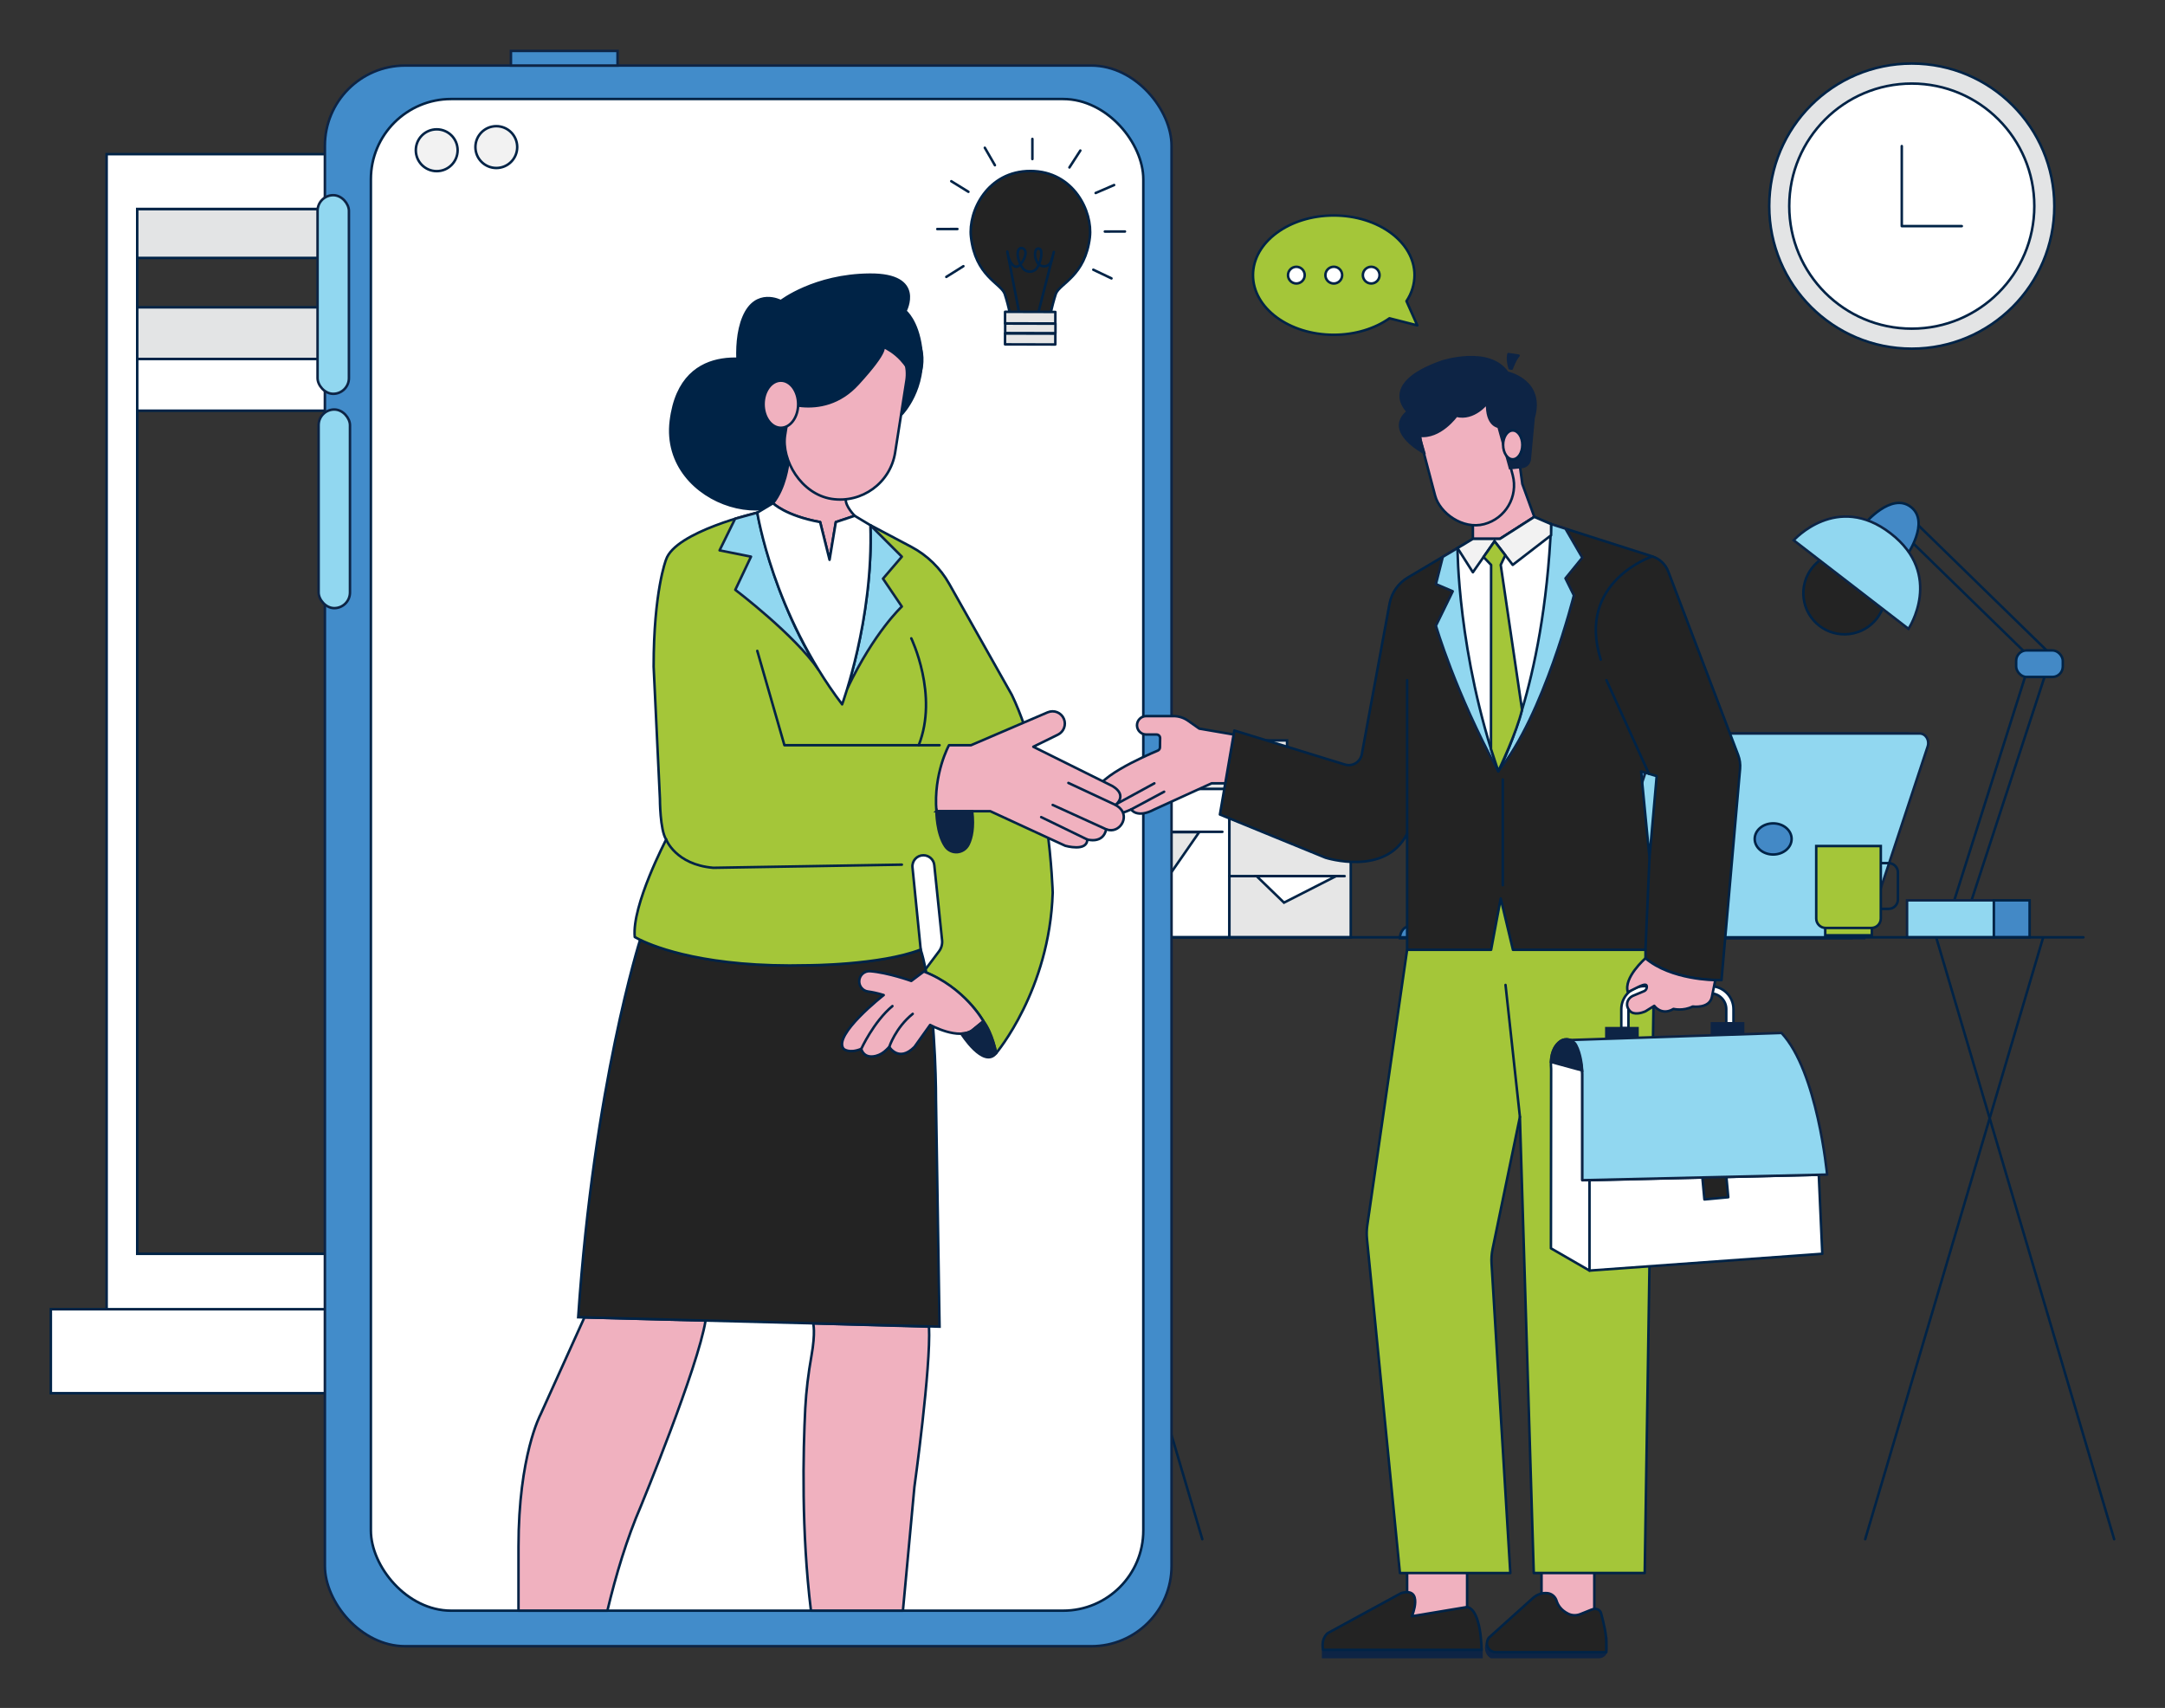 <?xml version="1.0" encoding="UTF-8"?>
<svg xmlns="http://www.w3.org/2000/svg" id="Layer_1" data-name="Layer 1" viewBox="0 0 865.76 682.89">
  <rect x="0" y="0" width="865.76" height="682.89" fill="#333333" stroke="none"/>
  <g>
    <g>
      <line x1="754.97" y1="207.41" x2="810.95" y2="261.99" fill="none" stroke="#002346" stroke-linecap="round" stroke-linejoin="round"></line>
      <circle cx="737.58" cy="237.15" r="16.44" transform="translate(-24.01 94.88) rotate(-7.24)" fill="#232323" stroke="#002346" stroke-miterlimit="10"></circle>
      <line x1="764.44" y1="207.41" x2="820.41" y2="261.99" fill="none" stroke="#002346" stroke-linecap="round" stroke-linejoin="round"></line>
      <line x1="778.03" y1="370.93" x2="812.54" y2="261.99" fill="none" stroke="#002346" stroke-linecap="round" stroke-linejoin="round"></line>
      <line x1="784.82" y1="370.93" x2="820.41" y2="261.99" fill="none" stroke="#002346" stroke-linecap="round" stroke-linejoin="round"></line>
      <rect x="806.24" y="260.05" width="18.65" height="10.62" rx="4.16" ry="4.16" fill="#4389c6" stroke="#002346" stroke-miterlimit="10"></rect>
      <rect x="762.61" y="359.98" width="34.72" height="14.79" fill="#91d7f0" stroke="#0d2445" stroke-miterlimit="10"></rect>
      <rect x="797.34" y="359.98" width="14.29" height="14.79" transform="translate(1608.96 734.75) rotate(180)" fill="#4389c6" stroke="#002346" stroke-miterlimit="10"></rect>
      <path d="M745.74,209.33l16.68,12.87s9.55-13.46,1.73-19.49c-7.82-6.03-18.42,6.62-18.42,6.62Z" fill="#4389c6" stroke="#002346" stroke-miterlimit="10"></path>
      <path d="M717.28,216.02l45.9,35.41s14.36-21.58-7.15-38.18c-21.51-16.6-38.75,2.77-38.75,2.77Z" fill="#91d7f0" stroke="#0d2445" stroke-miterlimit="10"></path>
    </g>
    <g>
      <rect x="397.07" y="315.4" width="94.56" height="59.37" fill="#fff" stroke="#002346" stroke-miterlimit="10"></rect>
      <rect x="491.63" y="315.4" width="48.52" height="59.37" transform="translate(1031.78 690.17) rotate(180)" fill="#e6e6e6" stroke="#002346" stroke-miterlimit="10"></rect>
      <rect x="371.58" y="296.04" width="94.56" height="19.36" fill="#fff" stroke="#002346" stroke-miterlimit="10"></rect>
      <rect x="466.14" y="296.04" width="48.52" height="19.36" transform="translate(980.81 611.44) rotate(180)" fill="#e6e6e6" stroke="#002346" stroke-miterlimit="10"></rect>
      <polygon points="479.53 332.73 434.94 332.73 467.35 350.3 479.53 332.73" fill="#e6e6e6" stroke="#002346" stroke-miterlimit="10"></polygon>
      <polygon points="502.51 350.3 513.46 360.9 534.26 350.3 502.51 350.3" fill="#fff" stroke="#002346" stroke-miterlimit="10"></polygon>
      <line x1="488.82" y1="332.59" x2="416.48" y2="332.59" fill="none" stroke="#002346" stroke-linecap="round" stroke-linejoin="round"></line>
      <line x1="455.52" y1="362.28" x2="405.14" y2="362.28" fill="none" stroke="#002346" stroke-linecap="round" stroke-linejoin="round"></line>
      <line x1="491.63" y1="350.3" x2="537.7" y2="350.3" fill="none" stroke="#002346" stroke-linecap="round" stroke-linejoin="round"></line>
      <line x1="383.91" y1="304.66" x2="466.14" y2="304.66" fill="none" stroke="#002346" stroke-linecap="round" stroke-linejoin="round"></line>
      <line x1="507.14" y1="304.66" x2="466.14" y2="304.66" fill="none" stroke="#002346" stroke-linecap="round" stroke-linejoin="round"></line>
    </g>
    <g>
      <path d="M762.74,293.29h-100.21c-2.59,0-4.91,1.81-5.81,4.54l-23.9,72.29h-68.55c-2.47,0-4.46,2.24-4.46,5.01h180.78l25.35-76.68c.83-2.5-.82-5.16-3.2-5.16Z" fill="#4389c6" stroke="#002346" stroke-miterlimit="10"></path>
      <path d="M745.52,375.12h-109.42l25.55-77.3c.9-2.73,3.22-4.54,5.81-4.54h100.21c2.38,0,4.02,2.66,3.2,5.16l-25.35,76.68Z" fill="#91d7f0" stroke="#0d2445" stroke-miterlimit="10"></path>
      <path d="M716.45,335.43c0,3.44-3.3,6.23-7.38,6.23s-7.38-2.79-7.38-6.23,3.3-6.23,7.38-6.23,7.38,2.79,7.38,6.23Z" fill="#4389c6" stroke="#002346" stroke-miterlimit="10"></path>
    </g>
    <g>
      <path d="M744.15,345.1h11.07c2.06,0,3.74,1.67,3.74,3.74v10.81c0,2.06-1.67,3.74-3.74,3.74h-11.07v-18.28h0Z" fill="none" stroke="#002346" stroke-linecap="round" stroke-linejoin="round"></path>
      <rect x="729.89" y="367.6" width="18.64" height="6.36" fill="#a4c639" stroke="#002346" stroke-miterlimit="10"></rect>
      <line x1="729.89" y1="370.78" x2="748.53" y2="370.78" fill="#a4c639" stroke="#002346" stroke-miterlimit="10"></line>
      <path d="M726.3,338.27h25.81v28.99c0,2.07-1.68,3.76-3.76,3.76h-18.3c-2.07,0-3.76-1.68-3.76-3.76v-28.99h0Z" fill="#a4c639" stroke="#002346" stroke-miterlimit="10"></path>
    </g>
    <g>
      <line x1="388.63" y1="374.77" x2="833.14" y2="374.77" fill="none" stroke="#002346" stroke-linecap="round" stroke-linejoin="round"></line>
      <g>
        <line x1="409.65" y1="374.93" x2="480.79" y2="615.42" fill="none" stroke="#002346" stroke-linecap="round" stroke-linejoin="round"></line>
        <line x1="452.35" y1="374.93" x2="381.22" y2="615.42" fill="none" stroke="#002346" stroke-linecap="round" stroke-linejoin="round"></line>
      </g>
      <g>
        <line x1="774.3" y1="374.93" x2="845.43" y2="615.42" fill="none" stroke="#002346" stroke-linecap="round" stroke-linejoin="round"></line>
        <line x1="817" y1="374.93" x2="745.87" y2="615.42" fill="none" stroke="#002346" stroke-linecap="round" stroke-linejoin="round"></line>
      </g>
    </g>
  </g>
  <g>
    <circle cx="764.5" cy="82.41" r="57" fill="#e3e4e5" stroke="#002346" stroke-miterlimit="10"></circle>
    <circle cx="764.5" cy="82.41" r="49" fill="#fff" stroke="#002346" stroke-miterlimit="10"></circle>
    <polyline points="760.5 58.41 760.5 90.41 784.5 90.41" fill="none" stroke="#002346" stroke-linecap="round" stroke-linejoin="round"></polyline>
  </g>
  <g>
    <circle cx="377.01" cy="228.48" r="6.99" fill="#232323" stroke="#002346" stroke-miterlimit="10"></circle>
    <g>
      <rect x="51.96" y="83.55" width="363.28" height="19.58" fill="#e3e4e5" stroke="#002346" stroke-miterlimit="10"></rect>
      <rect x="51.96" y="122.88" width="363.28" height="20.66" fill="#e3e4e5" stroke="#002346" stroke-miterlimit="10"></rect>
      <rect x="51.96" y="143.54" width="363.28" height="20.67" fill="#fff" stroke="#002346" stroke-miterlimit="10"></rect>
      <path d="M42.64,61.64v462.06H426.44V61.64H42.64ZM412.96,501.32H54.87V83.55H412.96V501.32Z" fill="#fff" stroke="#002346" stroke-miterlimit="10"></path>
      <line x1="376.62" y1="164.95" x2="376.62" y2="221.57" fill="none" stroke="#002346" stroke-linecap="round" stroke-linejoin="round"></line>
      <rect x="20.33" y="523.47" width="431.49" height="33.57" fill="#fff" stroke="#002346" stroke-miterlimit="10"></rect>
    </g>
  </g>
  <g>
    <rect x="129.92" y="26.21" width="338.57" height="632" rx="32.09" ry="32.09" fill="#428cca" stroke="#0d2445" stroke-miterlimit="10"></rect>
    <rect x="148.31" y="39.59" width="308.89" height="604.41" rx="32.09" ry="32.09" fill="#fff" stroke="#002346" stroke-miterlimit="10"></rect>
    <circle cx="174.64" cy="60.07" r="8.36" fill="#f2f2f2" stroke="#002346" stroke-miterlimit="10"></circle>
    <circle cx="198.47" cy="58.81" r="8.36" fill="#f2f2f2" stroke="#002346" stroke-miterlimit="10"></circle>
    <rect x="204.32" y="20.36" width="42.63" height="5.85" fill="#428cca" stroke="#0d2445" stroke-miterlimit="10"></rect>
    <rect x="126.99" y="78.04" width="12.54" height="79.42" rx="6.27" ry="6.27" fill="#91d7f0" stroke="#0d2445" stroke-miterlimit="10"></rect>
    <rect x="127.41" y="163.73" width="12.54" height="79.42" rx="6.27" ry="6.27" fill="#91d7f0" stroke="#0d2445" stroke-miterlimit="10"></rect>
    <g>
      <path d="M594.58,657.32s-1.18,3.29,1.7,5.21h43.16c1.6,0,2.9-1.3,2.9-2.9v-4.77l-5.76-4.8h-21.18l-20.82,7.27Z" fill="#0d2445" stroke="#0d2445" stroke-miterlimit="10"></path>
      <rect x="529.1" y="659.65" width="63.34" height="2.88" fill="#0d2445" stroke="#0d2445" stroke-miterlimit="10"></rect>
      <rect x="616.44" y="625.1" width="21.11" height="23.03" fill="#f0b1bf" stroke="#002346" stroke-linecap="round" stroke-linejoin="round"></rect>
      <path d="M642.35,660.61h-44.16c-2.3,0-4.07-2.16-3.49-4.38,.12-.45,.32-.91,.63-1.38l17.61-15.85c1.59-1.43,3.69-2.23,5.82-2.01,.03,0,.07,0,.1,.01,1.71,.2,3.11,1.43,3.61,3.08,.45,1.47,1.62,3.68,4.69,5.17,1.5,.73,3.25,.75,4.8,.13l4.44-1.78c1.92-.77,3.46,0,3.86,1.42,.46,1.67,1.05,4,1.56,6.64,.37,1.92,.53,3.88,.53,5.84v3.1Z" fill="#232323" stroke="#002346" stroke-linecap="round" stroke-linejoin="round"></path>
      <rect x="562.69" y="627.02" width="23.99" height="22.07" fill="#f0b1bf" stroke="#002346" stroke-linecap="round" stroke-linejoin="round"></rect>
      <path d="M560.34,636.96l-29.32,15.98s-2.88,1.92-1.92,6.72h63.36s-.02-16-5.78-17.12l-22.07,3.68s4.89-11.8-4.27-9.26Z" fill="#232323" stroke="#002346" stroke-linecap="round" stroke-linejoin="round"></path>
      <path d="M562.69,379.77l-15.93,110.2c-.26,1.78-.3,3.59-.12,5.39l13.17,133.58h44.15l-7.5-123.71c-.12-1.97,.02-3.95,.42-5.88l10.91-52.75,5.55,182.34h44.36l3.84-247.6-5.6-4.63h-29.04l-25.95-20.51h-11.16l-27.1,23.58Z" fill="#a4c639" stroke="#002346" stroke-linecap="round" stroke-linejoin="round"></path>
      <line x1="602.04" y1="393.81" x2="607.8" y2="446.6" fill="none" stroke="#002346" stroke-linecap="round" stroke-linejoin="round"></line>
      <path d="M651.22,411.09h-2.88v-7.58c0-5.08,4.13-9.21,9.21-9.21h26.44c5.08,0,9.21,4.13,9.21,9.21v5.66h-2.88v-5.66c0-3.49-2.84-6.34-6.34-6.34h-26.44c-3.49,0-6.34,2.84-6.34,6.34v7.58Z" fill="#fff" stroke="#002346" stroke-linecap="round" stroke-linejoin="round"></path>
      <path d="M695.06,301.86l-27.94-73.36c-1.1-2.88-3.45-5.11-6.39-6.04l-40.46-12.91-24.95,24.95-12.48-15.36-19.87,11.78c-3.84,2.27-6.5,6.09-7.31,10.48l-11.08,60.17c-.58,3.13-3.75,5.05-6.79,4.11l-44.2-13.6-5.76,33.59,42.23,17.27s23.99,7.68,32.63-9.6v46.42h33.59l3.84-20.51,4.89,20.51h53v3.37s9.29,8.75,30.4,8.75l7.42-84.46c.17-1.89-.1-3.8-.78-5.58Zm-35.44,41.09l-3.36-34.55,6.23,1.92-2.88,32.63Z" fill="#232323" stroke="#002346" stroke-linecap="round" stroke-linejoin="round"></path>
      <path d="M576.97,222.63l-2.76,10.91,6.72,2.88-6.72,13.76s7.67,26.51,24.92,58.15c0,.01,.03,0,.02,0l-7.19-56.61-5.3-22.06-3.81-10.51-5.88,3.49Z" fill="#91d7f0" stroke="#0d2445" stroke-linecap="round" stroke-linejoin="round"></path>
      <polygon points="588.99 210.06 588.99 215.46 599.81 215.46 613.56 206.67 608.76 193.5 607.26 182.44 599.49 177.88 588.99 210.06" fill="#f0b1bf" stroke="#002346" stroke-linecap="round" stroke-linejoin="round"></polygon>
      <line x1="562.69" y1="333.35" x2="562.69" y2="271.94" fill="none" stroke="#002346" stroke-linecap="round" stroke-linejoin="round"></line>
      <line x1="600.95" y1="353.94" x2="600.95" y2="311.66" fill="none" stroke="#002346" stroke-linecap="round" stroke-linejoin="round"></line>
      <line x1="642.39" y1="271.94" x2="659.38" y2="309.36" fill="none" stroke="#002346" stroke-linecap="round" stroke-linejoin="round"></line>
      <line x1="659.62" y1="342.95" x2="658.01" y2="379.77" fill="none" stroke="#002346" stroke-linecap="round" stroke-linejoin="round"></line>
      <path d="M660.73,222.46s-30.49,10.07-20.6,41.29" fill="none" stroke="#002346" stroke-linecap="round" stroke-linejoin="round"></path>
      <path d="M493.32,293.68l-13.73-2.35-4.49-3.16c-1.7-1.2-3.74-1.85-5.82-1.85h-10.93c-2.03,0-3.68,1.65-3.68,3.68h0c0,2.03,1.65,3.68,3.68,3.68h4.14c.8,0,1.45,.66,1.43,1.46l-.06,3.68c0,.57-.35,1.08-.88,1.3-4.77,1.99-27.53,11.86-24.09,17.88,0,0-4.32,5.52,3.6,5.64,0,0-.69,4.68,9.85,0,0,0,2.25,3.72,9.27,0l22.9-10.44h5.46l3.35-19.51Z" fill="#f0b1bf" stroke="#002346" stroke-linecap="round" stroke-linejoin="round"></path>
      <path d="M626.02,211.38l6.73,11.6-6.73,8.26,3.36,6.8s-12.01,48.15-30.24,70.29l7.69-53.68,8.64-29.75,4.8-15.36,5.75,1.84Z" fill="#91d7f0" stroke="#0d2445" stroke-linecap="round" stroke-linejoin="round"></path>
      <path d="M588.99,215.46l-6.14,3.69s0,42.23,16.32,89.25c0,0,18.23-32.63,21.11-98.85l-6.72-2.88-13.75,8.79h-10.82Z" fill="#fff" stroke="#002346" stroke-linecap="round" stroke-linejoin="round"></path>
      <polygon points="582.85 219.15 588.99 228.81 597.65 216.42 604.92 225.86 620.27 214.02 620.27 209.55 613.56 206.67 599.81 215.46 588.99 215.46 582.85 219.15" fill="#f2f2f2" stroke="#002346" stroke-linecap="round" stroke-linejoin="round"></polygon>
      <path d="M593.25,222.72l3.03,3.15-.05,73.6,2.92,8.86s7.47-15.61,9.5-24.57l-8.53-57.9,1.83-3.86-4.29-5.58-4.4,6.3Z" fill="#a4c639" stroke="#002346" stroke-linecap="round" stroke-linejoin="round"></path>
      <rect x="570.62" y="156.88" width="32.09" height="53.54" rx="16.04" ry="16.04" transform="translate(-27.46 156.1) rotate(-14.81)" fill="#f0b1bf" stroke="#002346" stroke-linecap="round" stroke-linejoin="round"></rect>
      <path d="M635.63,471.89v36.13l-15.43-8.91,.08-71.71c-.08-1.02-.1-1.96-.06-2.81,.21-4.52,1.91-6.92,3.67-8.21,2.14-1.55,5.18-.83,6.41,1.52,1.79,3.4,2.27,7.9,2.41,10.1,.05,.83,.05,1.32,.05,1.32v42.56h2.88Z" fill="#fff" stroke="#002346" stroke-linecap="round" stroke-linejoin="round"></path>
      <polygon points="635.63 508.02 728.72 501.3 727.31 469.71 635.63 471.89 635.63 508.02" fill="#fff" stroke="#002346" stroke-linecap="round" stroke-linejoin="round"></polygon>
      <rect x="680.75" y="461.91" width="9.58" height="17.27" transform="translate(-40.67 65.58) rotate(-5.32)" fill="#232323" stroke="#002346" stroke-linecap="round" stroke-linejoin="round"></rect>
      <rect x="642.35" y="411.09" width="12.48" height="6.72" fill="#0d2445" stroke="#0d2445" stroke-miterlimit="10"></rect>
      <rect x="684.58" y="409.17" width="12.48" height="6.72" fill="#0d2445" stroke="#0d2445" stroke-miterlimit="10"></rect>
      <path d="M626.35,415.92c1.21,.23,5.58,1.86,6.4,13.4v42.56l97.89-2.25s-3.84-41.27-18.23-56.62l-86.05,2.87s-.04,.04,0,.05Z" fill="#91d7f0" stroke="#0d2445" stroke-linecap="round" stroke-linejoin="round"></path>
      <path d="M632.7,428l-12.49-3.41c.21-4.52,1.91-6.92,3.67-8.21,2.14-1.55,5.18-.83,6.41,1.52,1.79,3.4,2.27,7.9,2.41,10.1Z" fill="#0d2445" stroke="#0d2445" stroke-miterlimit="10"></path>
      <path d="M658.01,383.14s-8.95,7.79-7.03,13.55l3.84-1.92c1.09-.52,3.43-1.73,3.68-.55h0c.18,.88-.28,1.76-1.11,2.1l-4.28,1.79c-1.25,.53-2.23,1.63-2.42,2.98-.14,.97,.09,2.12,1.24,3.27,0,0,1.58,1.92,6.07,0l3.53-2.2s2.88,4.12,7.68,1.24c0,0,3.84,.96,7.68-.96,0,0,6.72,.96,7.68-3.84l1.36-6.72s-17.67,0-27.92-8.75Z" fill="#f0b1bf" stroke="#002346" stroke-linecap="round" stroke-linejoin="round"></path>
      <line x1="442.49" y1="323.63" x2="461.62" y2="313.2" fill="none" stroke="#002346" stroke-linecap="round" stroke-linejoin="round"></line>
      <line x1="452.34" y1="323.63" x2="465.52" y2="316.56" fill="none" stroke="#002346" stroke-linecap="round" stroke-linejoin="round"></line>
      <path d="M569.52,181.08s-16.25-8.48-6.56-16.54c0,0-12.14-10.92,13.69-19.96,0,0,18.86-6.19,26.15,4.43,0,0,14.81,3.04,10.48,18.05l-1.55,16.63c-.2,1.62-1.5,2.88-3.12,3.03l-4.79,.45-4.58-16.53s-4.88-.43-4.54-9.51c0,0-5.26,6.87-12.3,5.1,0,0-6.5,9.14-14.9,7.98l2.03,6.87Z" fill="#0d2445" stroke="#0d2445" stroke-miterlimit="10"></path>
      <path d="M603.71,147.27l.82,.13s1.33-3.75,2.73-5.21l-4.05-.61s-.61,2.16,.49,5.69Z" fill="#0d2445" stroke="#0d2445" stroke-linecap="round" stroke-linejoin="round"></path>
      <ellipse cx="604.92" cy="177.88" rx="3.84" ry="5.76" fill="#f0b1bf" stroke="#002346" stroke-linecap="round" stroke-linejoin="round"></ellipse>
    </g>
    <g>
      <path d="M306.14,145.33s-33.65-11.7-37.88,23c-4.23,34.7,48.74,49.06,56.54,18.8,7.79-30.26-18.66-41.8-18.66-41.8Z" fill="#002346" stroke="#002346" stroke-miterlimit="10"></path>
      <path d="M360.67,165.54s9.81-10.12,7.63-26.4c-1.47-11.04-6.24-14.75-6.24-14.75,0,0,7.95-14.73-14.23-14.57-22.17,.16-35.57,10.58-35.57,10.58,0,0-9.95-5.31-14.89,6.33-4.94,11.65-.99,29.21-.99,29.21l64.28,9.6Z" fill="#002346" stroke="#002346" stroke-miterlimit="10"></path>
      <path d="M282.15,528c-3.08,18.92-25.81,74.06-25.81,74.06-5.7,13.18-10.08,27.78-13.45,41.93h-35.55v-25.59c0-36.45,8.79-52.78,8.79-52.78l17.58-38.89,48.44,1.27Z" fill="#f0b1bf" stroke="#002346" stroke-linecap="round" stroke-linejoin="round"></path>
      <path d="M365.66,594.53l-4.59,49.46h-36.78c-3.87-31.66-3.15-63.48-2.27-80.99,.37-7,1.24-13.96,2.47-20.87,1.72-9.59,.68-13.02,.68-13.02l.74,.03,45.59,1.3c.81,16.33-5.84,64.09-5.84,64.09Z" fill="#f0b1bf" stroke="#002346" stroke-linecap="round" stroke-linejoin="round"></path>
      <path d="M375.72,530.44l-144.51-3.77c6.28-92.99,24.77-150.91,24.77-150.91h.01c6.35,3.07,27.09,11.18,66.95,10.17,0,0,28.9,0,45.24-6.28,.74,2.38,1.39,5.03,1.96,7.85,.09,.45,.18,.89,.26,1.34,4.02,21.16,3.9,51.23,3.9,51.23l1.42,90.36Z" fill="#232323" stroke="#002346" stroke-miterlimit="10"></path>
      <path d="M420.96,357.02c-1.26,38.96-22.62,64.09-22.62,64.09-4.42-21-23.41-30.34-27.94-32.27-.09-.45-.18-.89-.26-1.34l5.38-7.16c.93-1.26,1.37-2.81,1.21-4.37l-3.12-30.08c-.11-1.12-.64-2.1-1.42-2.8-.78-.7-1.82-1.13-2.94-1.13-2.59,0-4.61,2.24-4.36,4.83l3.29,32.87c-16.34,6.28-45.24,6.28-45.24,6.28-39.86,1.02-60.61-7.1-66.95-10.17h-.01c-1.46-.7-2.15-1.14-2.15-1.14-1.26-12.57,12.57-38.96,12.57-38.96-2.51-3.77-2.51-16.34-2.51-16.34l-2.51-52.78c0-30.16,4.94-42.73,4.94-42.73,3.67-11.31,36.53-18.85,36.53-18.85l11.31,7.54,13.82,40.21,10.25-30.21,9.85-12.52,16.35,8.66c6.36,3.37,11.61,8.49,15.14,14.77l25.06,44.43c15.08,31.42,16.34,79.17,16.34,79.17Z" fill="#a4c639" stroke="#002346" stroke-linecap="round" stroke-linejoin="round"></path>
      <path d="M418.96,284.81l-30.67,13.15h-8.8s-6.28,11.31-5.03,26.39h21.55l29.97,13.82s8.8,2.51,8.8-2.51c0,0,6.34,1.88,7.57-4.08,0,0,.06,.02,.17,.06,5.13,1.82,9.27-4.82,5.29-8.54-.46-.43-1.03-.86-1.71-1.27,0,0,5.03-3.77-1.26-7.54l-31.64-15.71,9.87-4.85c2.34-1.15,3.38-3.94,2.35-6.34h0c-1.07-2.49-3.95-3.65-6.45-2.58Z" fill="#f0b1bf" stroke="#002346" stroke-linecap="round" stroke-linejoin="round"></path>
      <line x1="446.09" y1="321.84" x2="427.24" y2="313.04" fill="none" stroke="#002346" stroke-linecap="round" stroke-linejoin="round"></line>
      <line x1="442.35" y1="331.58" x2="420.96" y2="321.84" fill="none" stroke="#002346" stroke-linecap="round" stroke-linejoin="round"></line>
      <line x1="434.78" y1="335.66" x2="416.36" y2="326.71" fill="none" stroke="#002346" stroke-linecap="round" stroke-linejoin="round"></line>
      <path d="M375.72,297.96h-62.04l-10.85-37.72" fill="none" stroke="#002346" stroke-linecap="round" stroke-linejoin="round"></path>
      <path d="M374.46,324.35s0,8.84,3.5,14.02c2.37,3.5,7.55,3.03,9.39-.77,1.28-2.64,2.19-6.79,1.43-13.24h-14.33Z" fill="#0d2445" stroke="#0d2445" stroke-miterlimit="10"></path>
      <path d="M266.39,335.66s3.77,10.05,18.85,11.31l75.4-1.26" fill="none" stroke="#002346" stroke-linecap="round" stroke-linejoin="round"></path>
      <path d="M293.96,207.41l-6.21,12.64,12.57,2.51-6.28,13.27s23.82,18.09,33.27,31.94c0,0-16.94-25.11-24.48-62.8l-8.87,2.44Z" fill="#91d7f0" stroke="#0d2445" stroke-linecap="round" stroke-linejoin="round"></path>
      <path d="M348.07,210l12.57,12.57-7.54,8.8,7.54,11.15s-10.87,9.93-21.77,32.69c0,0,10.46-32.54,9.2-65.21Z" fill="#91d7f0" stroke="#0d2445" stroke-linecap="round" stroke-linejoin="round"></path>
      <path d="M364.41,255.23s10.96,22.62,2.97,42.73" fill="none" stroke="#002346" stroke-linecap="round" stroke-linejoin="round"></path>
      <path d="M369.44,388.44l-5.03,3.77s-9.28-3.33-16.42-3.89c-2.38-.19-4.4,1.69-4.4,4.07h0c0,2.03,1.49,3.77,3.5,4.04,1.62,.22,3.76,.64,6.29,1.43,0,0-20.46,16-16.03,21.51,0,0,2.16,2.03,7.07,0,0,0,.8,4.05,5.8,2.83,1.62-.4,3.07-1.3,4.26-2.47l1.14-1.13s3.77,6.28,10.05,0l6.28-8.8s11.61,6.39,17.12,1.94l4.19-3.41s-7.49-13.6-23.82-19.89Z" fill="#f0b1bf" stroke="#002346" stroke-linecap="round" stroke-linejoin="round"></path>
      <path d="M344.42,419.37s4.91-10.83,12.45-17.11" fill="none" stroke="#002346" stroke-linecap="round" stroke-linejoin="round"></path>
      <path d="M355.61,418.6s2.42-7.61,9.38-13.23" fill="none" stroke="#002346" stroke-linecap="round" stroke-linejoin="round"></path>
      <path d="M384.41,413.3s8.9,14.1,13.93,7.81c0,0-1.36-7.98-5.08-12.79l-4.19,3.41s-.99,1.29-4.65,1.56Z" fill="#0d2445" stroke="#0d2445" stroke-miterlimit="10"></path>
      <path d="M341.79,206.23c-3.77,1.26-7.54,2.51-7.54,2.51l-2.51,15.08-3.77-15.08c-13.82-2.51-18.85-7.54-18.85-7.54,5.03-6.28,6.04-15.76,6.04-15.76l10.29-5.14,12.77,19.33c-.2,2.83,3.57,6.6,3.57,6.6Z" fill="#f0b1bf" stroke="#002346" stroke-linecap="round" stroke-linejoin="round"></path>
      <path d="M336.76,281.62c-27.65-36.44-33.93-76.65-33.93-76.65l6.28-3.77s5.03,5.03,18.85,7.54l3.77,15.08,2.51-15.08s3.77-1.26,7.54-2.51l6.28,3.77c1.26,37.7-11.31,71.63-11.31,71.63Z" fill="#fff" stroke="#002346" stroke-linecap="round" stroke-linejoin="round"></path>
      <rect x="315.94" y="126.16" width="44.55" height="73.76" rx="22.27" ry="22.27" transform="translate(29.34 -50.43) rotate(8.91)" fill="#f0b1bf" stroke="#002346" stroke-linecap="round" stroke-linejoin="round"></rect>
      <path d="M309.25,159.18s19.18,10.31,33.81-5.67c12.83-14.02,10-14.95,10-14.95,1.85,.86,4.66,2.45,7.3,5.3,3.7,3.99,5.06,8.28,5.58,10.45,3.93-7.72,2.92-12.8,2.16-15.31-1-3.32-3.2-6.77-7.41-9.91-6.96-5.19-10.07-11.44-10.07-11.44l-34.5,3.58-6.11,33.91-.76,4.03Z" fill="#002346" stroke="#002346" stroke-miterlimit="10"></path>
      <ellipse cx="312.26" cy="161.62" rx="6.91" ry="9.42" fill="#f0b1bf" stroke="#002346" stroke-linecap="round" stroke-linejoin="round"></ellipse>
    </g>
    <g id="fff">
      <path d="M562.43,120.41c2.07-3.08,3.19-6.69,3.22-10.4,0-13.17-14.47-23.85-32.3-23.85s-32.28,10.68-32.28,23.85,14.45,23.85,32.28,23.85c8.65,0,16.49-2.51,22.28-6.6l11.13,2.83-4.32-9.68Z" fill="#a4c639" stroke="#002346" stroke-linecap="round" stroke-linejoin="round"></path>
      <path d="M521.74,110.01c0,1.85-1.5,3.34-3.34,3.34s-3.34-1.5-3.34-3.34,1.5-3.34,3.34-3.34,3.34,1.5,3.34,3.34Z" fill="#fff" stroke="#002346" stroke-miterlimit="10"></path>
      <circle cx="533.36" cy="110.01" r="3.35" fill="#fff" stroke="#002346" stroke-miterlimit="10"></circle>
      <path d="M551.67,110.01c0,1.85-1.5,3.34-3.34,3.34s-3.34-1.5-3.34-3.34,1.5-3.34,3.34-3.34,3.34,1.5,3.34,3.34Z" fill="#fff" stroke="#002346" stroke-miterlimit="10"></path>
    </g>
    <path d="M435.83,94.83c-1.86,15.59-11.89,18.39-13.58,22.57-.85,2.62-1.56,5.28-2.11,7.98h-16.3c-.54-2.7-1.24-5.36-2.1-7.98-1.67-4.18-11.7-7.06-13.46-22.66-1.18-10.25,6.57-26.42,23.82-26.37,17.25,.04,24.94,16.23,23.72,26.47Z" fill="#232323" stroke="#002346" stroke-linecap="round" stroke-linejoin="round"></path>
    <line x1="402.81" y1="100.58" x2="407.68" y2="125.7" fill="none" stroke="#002346" stroke-linecap="round" stroke-linejoin="round"></line>
    <line x1="421.41" y1="100.74" x2="415.08" y2="125.54" fill="none" stroke="#002346" stroke-linecap="round" stroke-linejoin="round"></line>
    <rect x="409.69" y="116.97" width="4.62" height="20.11" transform="translate(283.79 538.65) rotate(-89.84)" fill="#e6e6e6" stroke="#002346" stroke-linecap="round" stroke-linejoin="round"></rect>
    <rect x="410.07" y="121.24" width="3.82" height="20.11" transform="translate(279.71 542.96) rotate(-89.86)" fill="#e6e6e6" stroke="#002346" stroke-linecap="round" stroke-linejoin="round"></rect>
    <rect x="409.82" y="125.5" width="4.34" height="20.11" transform="translate(275.4 547.2) rotate(-89.86)" fill="#e6e6e6" stroke="#002346" stroke-linecap="round" stroke-linejoin="round"></rect>
    <path d="M403.4,103.24s1.98,5.66,4.68,2.39c0,0,2.35-2.55,1.98-5-.12-.79-.78-1.43-1.59-1.45-.67-.02-1.39,.38-1.49,2.06-.05,.73,.06,1.46,.24,2.17,.27,1.06,.82,2.65,1.83,3.91,1.46,1.81,4.33,1.74,5.64-.17,.68-.99,1.31-2.46,1.67-4.65,0,0,.11-1.16-.04-2.18-.15-1.08-1.65-1.33-2.09-.33s-.65,2.61,.56,4.88c1.14,2.12,4.27,2.18,5.36,.03,.22-.43,.42-.95,.59-1.57" fill="none" stroke="#002346" stroke-linecap="round" stroke-linejoin="round"></path>
    <line x1="412.84" y1="63.6" x2="412.84" y2="55.54" fill="none" stroke="#002346" stroke-linecap="round" stroke-linejoin="round"></line>
    <line x1="427.65" y1="66.95" x2="432.02" y2="60.19" fill="none" stroke="#002346" stroke-linecap="round" stroke-linejoin="round"></line>
    <line x1="438.14" y1="77.17" x2="445.53" y2="73.98" fill="none" stroke="#002346" stroke-linecap="round" stroke-linejoin="round"></line>
    <line x1="441.81" y1="92.58" x2="449.86" y2="92.56" fill="none" stroke="#002346" stroke-linecap="round" stroke-linejoin="round"></line>
    <line x1="374.81" y1="91.58" x2="382.86" y2="91.56" fill="none" stroke="#002346" stroke-linecap="round" stroke-linejoin="round"></line>
    <line x1="380.41" y1="72.46" x2="387.26" y2="76.69" fill="none" stroke="#002346" stroke-linecap="round" stroke-linejoin="round"></line>
    <line x1="393.82" y1="59.08" x2="397.85" y2="66.06" fill="none" stroke="#002346" stroke-linecap="round" stroke-linejoin="round"></line>
    <line x1="378.42" y1="110.71" x2="385.25" y2="106.43" fill="none" stroke="#002346" stroke-linecap="round" stroke-linejoin="round"></line>
    <line x1="437.2" y1="107.84" x2="444.47" y2="111.31" fill="none" stroke="#002346" stroke-linecap="round" stroke-linejoin="round"></line>
  </g>
</svg>

